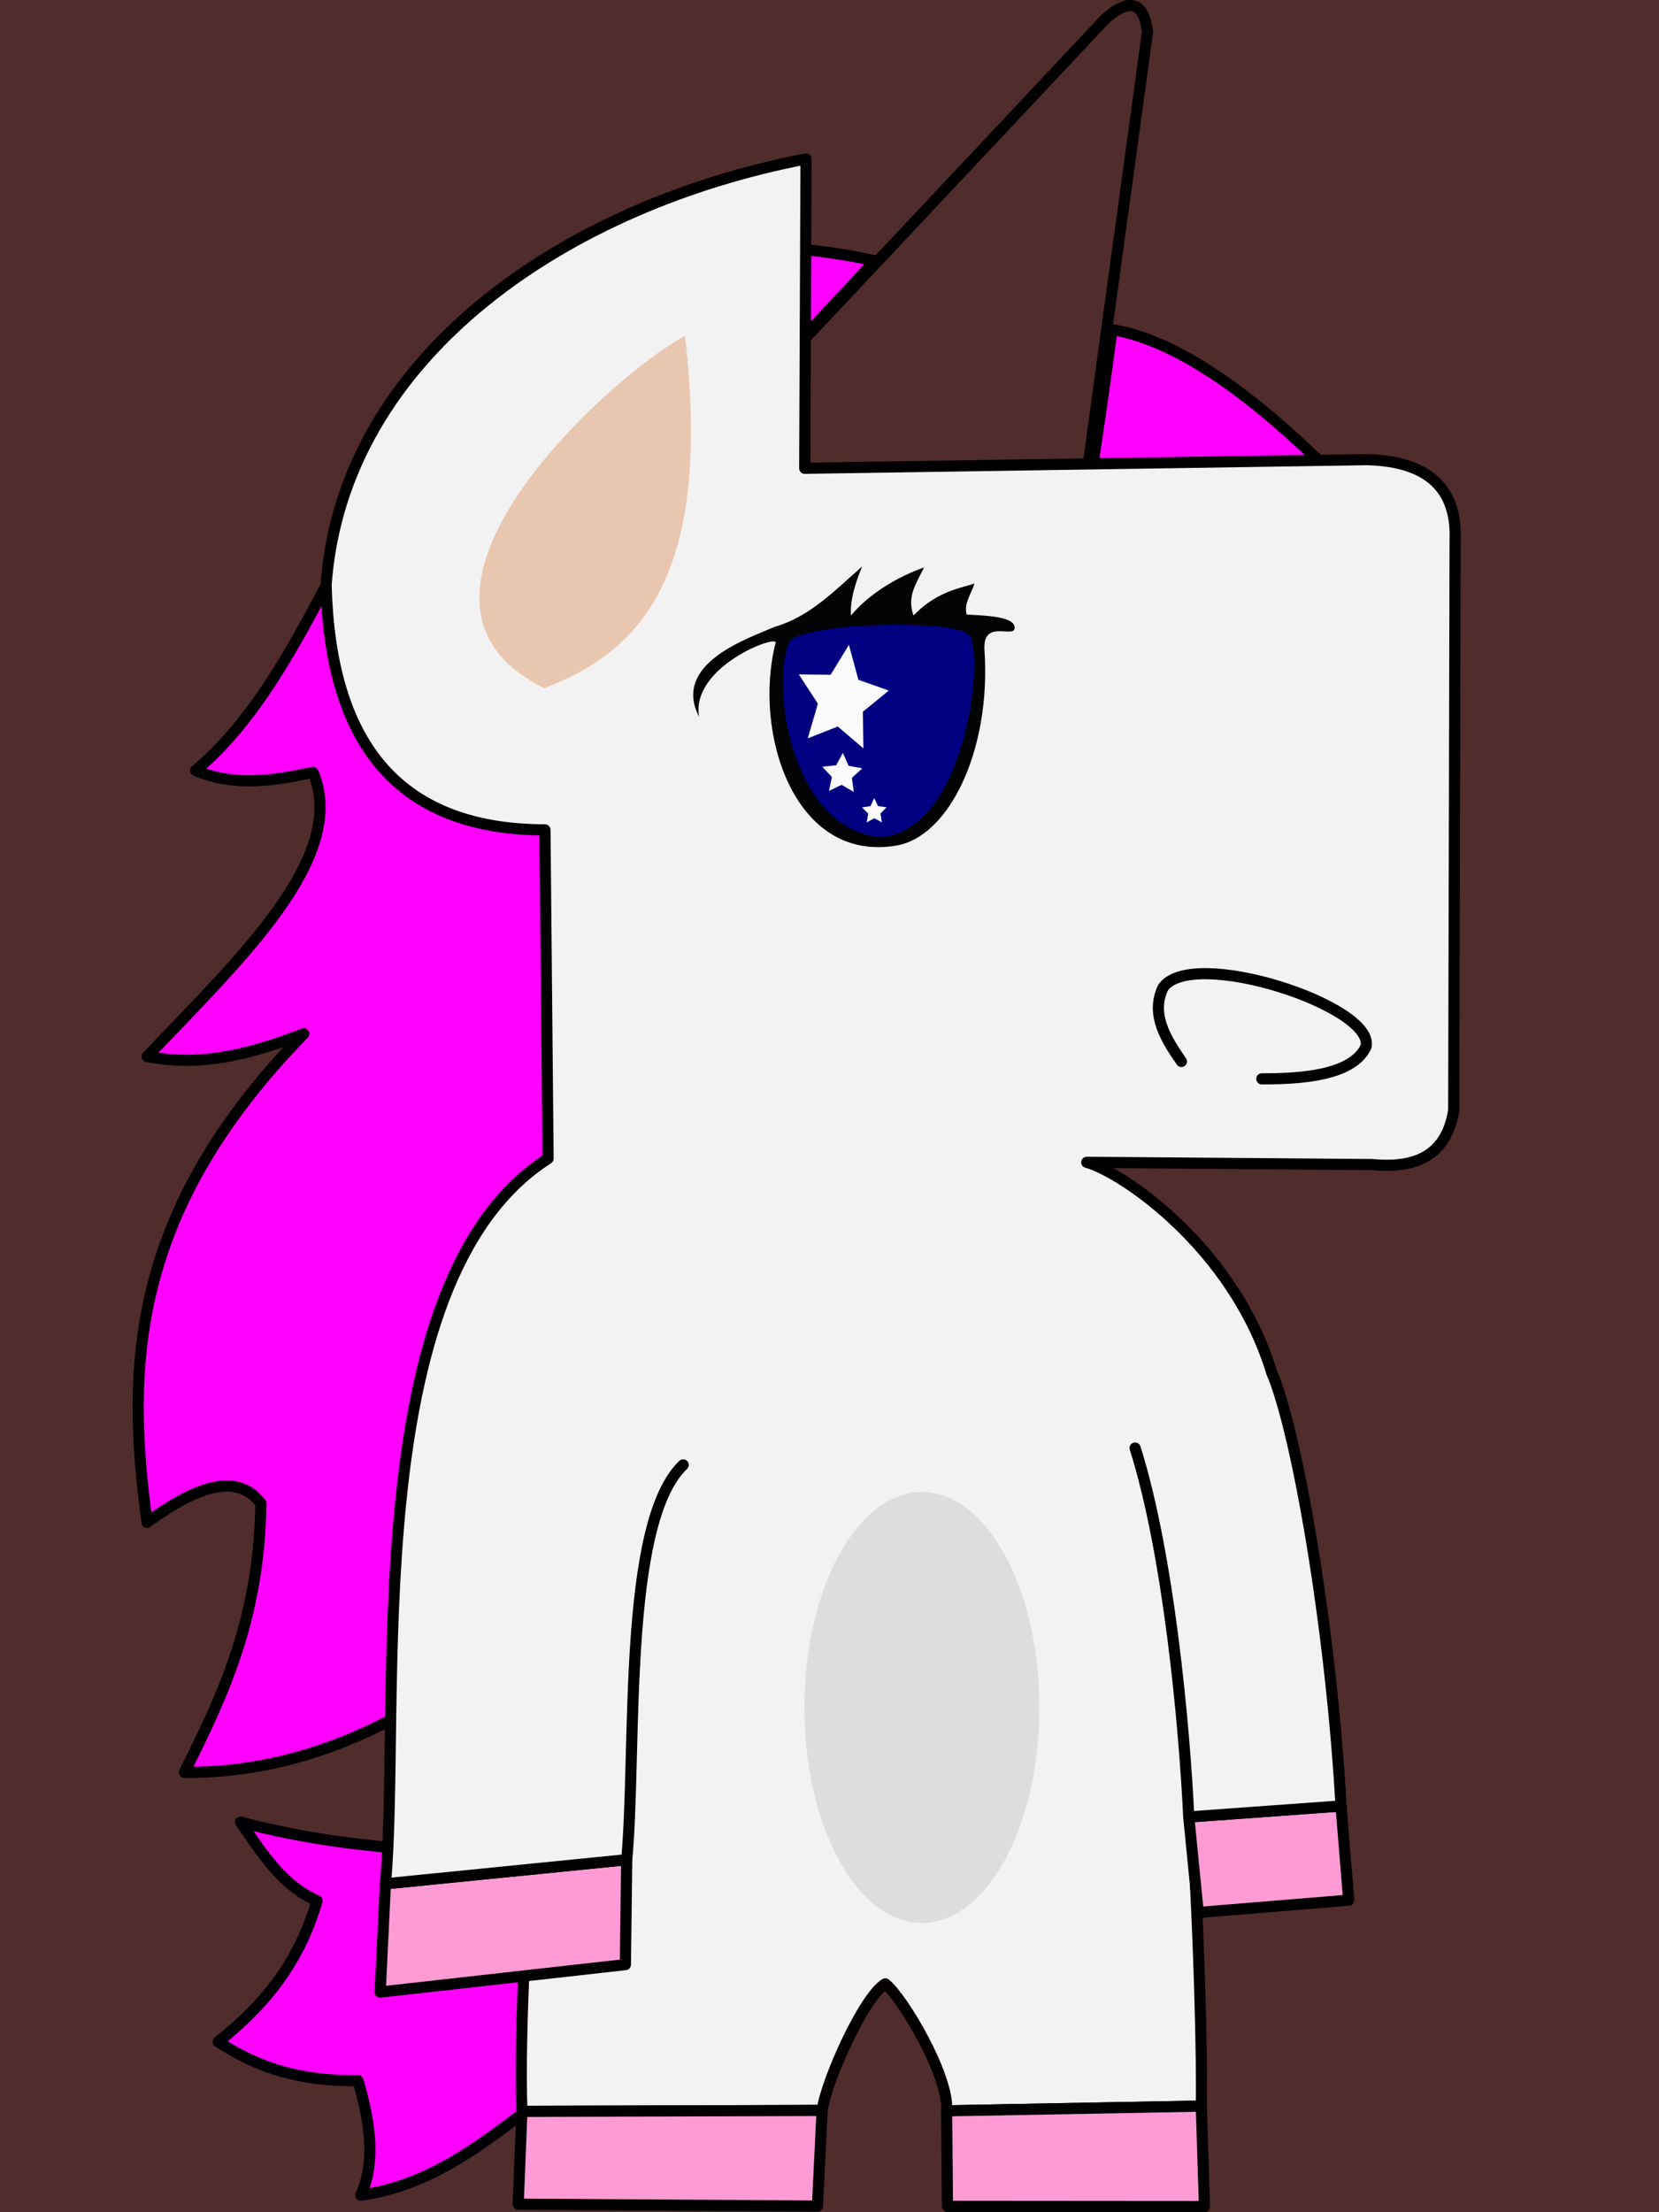 <?xml version="1.0" encoding="UTF-8" standalone="no"?>
<!-- Created with Inkscape (http://www.inkscape.org/) -->

<svg
   xmlns:dc="http://purl.org/dc/elements/1.1/"
   xmlns:cc="http://creativecommons.org/ns#"
   xmlns:rdf="http://www.w3.org/1999/02/22-rdf-syntax-ns#"
   xmlns:svg="http://www.w3.org/2000/svg"
   xmlns="http://www.w3.org/2000/svg"
   xmlns:sodipodi="http://sodipodi.sourceforge.net/DTD/sodipodi-0.dtd"
   xmlns:inkscape="http://www.inkscape.org/namespaces/inkscape"
   width="750"
   height="1000"
   viewBox="0 0 198.438 264.583"
   version="1.1"
   id="svg922"
   inkscape:version="0.92.2 (5c3e80d, 2017-08-06)"
   sodipodi:docname="licorne-normale.svg">
  <rect x="0" y="0" width="198.438" height="264.583" fill="#333333" stroke="none"/>
  <defs
     id="defs916" />
  <sodipodi:namedview
     id="base"
     pagecolor="#ffffff"
     bordercolor="#666666"
     borderopacity="1.0"
     inkscape:pageopacity="0.0"
     inkscape:pageshadow="2"
     inkscape:zoom="1.6151782"
     inkscape:cx="329.05419"
     inkscape:cy="317.91425"
     inkscape:document-units="px"
     inkscape:current-layer="layer1"
     showgrid="false"
     units="px"
     inkscape:pagecheckerboard="true"
     inkscape:showpageshadow="false"
     inkscape:window-width="1920"
     inkscape:window-height="1017"
     inkscape:window-x="1042"
     inkscape:window-y="-8"
     inkscape:window-maximized="1"
     showguides="false" />
  <g
     inkscape:label="Calque 1"
     inkscape:groupmode="layer"
     id="layer1"
     transform="translate(0,-32.417)">
    <rect
       style="fill:#ff0002;fill-opacity:0.147;stroke:none;stroke-width:1.322;stroke-linecap:round;stroke-linejoin:round;stroke-miterlimit:4;stroke-dasharray:none;stroke-opacity:1;paint-order:stroke fill markers"
       id="rect886"
       width="198.438"
       height="264.583"
       x="-2.8421709e-014"
       y="32.417" />
    <path
       style="fill:#ff00ff;fill-opacity:1;stroke:#000000;stroke-width:1.334;stroke-linecap:round;stroke-linejoin:round;stroke-miterlimit:4;stroke-dasharray:none;stroke-opacity:1"
       d="m 160.894,90.606 c -5.109,-5.108 -17.124,-17.075 -27.891,-18.767 0,0 -0.873,6.968 -2.398,16.814 -0.436,2.813 -53.482,2.876 -49.087,-1.084 6.447,-5.809 23.124,-23.951 23.124,-23.951 -3.792,-0.897 -7.72,-1.267 -7.72,-1.267 -51.804,-5.435 -51.251,43.558 -73.528,62.219 4.684,1.982 9.368,1.212 14.052,0.227 4.231,10.101 -8.57,22.125 -19.851,33.977 4.263,0.772 9.191,0.98 18.736,-2.718 -20.762,21.306 -21.291,39.912 -18.736,58.44 6.009,-4.428 10.862,-5.975 13.606,-2.265 -0.178,13.83 -4.601,23.063 -9.145,32.165 57.838,0.432 91.741,-101.354 138.838,-153.789 z"
       id="path832-7"
       inkscape:connector-curvature="0"
       sodipodi:nodetypes="cssssccccccccc" />
    <path
       style="fill:#ff00ff;fill-opacity:1;stroke:#000004;stroke-width:1.334;stroke-linecap:round;stroke-linejoin:round;stroke-miterlimit:4;stroke-dasharray:none;stroke-opacity:1"
       d="m 69.478,254.313 c -13.12,-0.825 -24.525,0.249 -40.705,-3.964 2.551,3.638 4.877,7.506 9.145,9.4 -2.214,7.729 -6.652,12.748 -11.821,16.875 4.062,2.612 8.836,4.724 16.728,4.643 1.435,4.935 2.147,9.669 0.335,13.704 9.7,-1.397 16.128,-7.593 23.308,-12.685 z"
       id="path842-4"
       inkscape:connector-curvature="0"
       sodipodi:nodetypes="cccccccc" />
    <path
       style="fill:#f2f2f2;fill-opacity:1;stroke:#040000;stroke-width:1.334;stroke-linecap:round;stroke-linejoin:round;stroke-miterlimit:4;stroke-dasharray:none;stroke-opacity:1"
       d="m 68.449,205.131 c -2.456,13.324 -6.705,61.378 -6.023,79.809 l 35.91,-0.113 c 0.495,-3.583 5.033,-13.689 7.561,-15.136 2.039,1.608 7.636,10.987 7.332,15.184 l 30.463,-0.566 c 0.23,-9.932 -1.251,-64.313 -8.318,-87.622"
       id="path828-1"
       inkscape:connector-curvature="0"
       sodipodi:nodetypes="ccccccc" />
    <path
       style="fill:none;stroke:#000000;stroke-width:1.334;stroke-linecap:round;stroke-linejoin:round;stroke-miterlimit:4;stroke-dasharray:none;stroke-opacity:1"
       d="M 87.965,81.759 132.239,34.645 c 2.128,-1.896 4.488,-2.79 5.018,1.586 l -8.922,65.122 C 111.09,100.928 92.056,103.385 87.965,81.759 Z"
       id="path830-1"
       inkscape:connector-curvature="0"
       sodipodi:nodetypes="ccccc" />
    <ellipse
       style="fill:#dddddd;fill-opacity:1;stroke:none;stroke-width:0;stroke-linecap:round;stroke-linejoin:round;stroke-miterlimit:4;stroke-dasharray:none;stroke-opacity:1;paint-order:stroke fill markers"
       id="path852-8"
       cx="110.27"
       cy="236.636"
       rx="14.052"
       ry="25.766" />
    <path
       style="fill:#ff9bd4;fill-opacity:1;stroke:#000000;stroke-width:1.334;stroke-linecap:round;stroke-linejoin:round;stroke-miterlimit:4;stroke-dasharray:none;stroke-opacity:1"
       d="m 46.101,257.722 -0.626,12.948 29.33,-3.284 0.158,-12.546 z"
       id="path854-9"
       inkscape:connector-curvature="0" />
    <path
       style="fill:#ff9bd4;fill-opacity:1;stroke:#000000;stroke-width:1.334;stroke-linecap:round;stroke-linejoin:round;stroke-miterlimit:4;stroke-dasharray:none;stroke-opacity:1"
       d="m 142.192,249.73 1.13,11.427 18,-1.478 -0.915,-11.266 z"
       id="path856-3"
       inkscape:connector-curvature="0"
       sodipodi:nodetypes="ccccc" />
    <path
       style="fill:#ff9bd4;fill-opacity:1;stroke:#000000;stroke-width:1.334;stroke-linecap:round;stroke-linejoin:round;stroke-miterlimit:4;stroke-dasharray:none;stroke-opacity:1"
       d="m 113.23,284.874 0.099,11.43 30.742,0.024 -0.378,-12.02 z"
       id="path858-0"
       inkscape:connector-curvature="0"
       sodipodi:nodetypes="ccccc" />
    <path
       style="fill:#ff9bd4;fill-opacity:1;stroke:#000000;stroke-width:1.334;stroke-linecap:round;stroke-linejoin:round;stroke-miterlimit:4;stroke-dasharray:none;stroke-opacity:1"
       d="m 62.427,284.94 -0.446,11.099 35.798,0.227 0.558,-11.439 z"
       id="path860-9"
       inkscape:connector-curvature="0" />
    <path
       style="fill:#f2f2f2;fill-opacity:1;stroke:#000000;stroke-width:1.334;stroke-linecap:round;stroke-linejoin:round;stroke-miterlimit:4;stroke-dasharray:none;stroke-opacity:1"
       d="m 81.718,207.621 c -7.327,6.991 -5.544,34.382 -6.755,47.218 l -28.862,2.883 c 1.948,-21.202 -3.502,-72.04 19.455,-86.742 l -0.372,-39.31 C 47.185,131.637 39.47,120.803 39.004,102.359 41.006,74.837 67.994,56.861 96.413,51.426 L 96.255,88.425 163.482,87.391 c 6.354,0.149 10.841,2.653 10.569,9.622 l -0.166,68.189 c -0.987,6.22 -5.637,6.881 -9.821,6.499 l -34.073,-0.27 c 3.987,1.066 17.52,9.984 22.137,25.178 2.913,6.762 7.041,29.919 8.28,51.804 l -18.215,1.317 c -0.544,-11.31 -2.435,-31.519 -6.417,-44.124"
       id="path826-9"
       inkscape:connector-curvature="0"
       sodipodi:nodetypes="ccccccccccccccccc" />
    <path
       style="fill:none;stroke:#000000;stroke-width:1.334;stroke-linecap:round;stroke-linejoin:round;stroke-miterlimit:4;stroke-dasharray:none;stroke-opacity:1"
       d="m 141.311,159.367 c -1.961,-2.823 -3.657,-5.671 -2.208,-8.809 3.418,-4.988 25.432,2.202 24.288,7.047 -1.63,3.507 -7.951,3.844 -12.46,3.844"
       id="path850-8"
       inkscape:connector-curvature="0"
       sodipodi:nodetypes="cccc" />
    <path
       style="fill:#000000;fill-opacity:0.982;stroke:none;stroke-width:0.267px;stroke-linecap:butt;stroke-linejoin:miter;stroke-opacity:1"
       d="m 83.617,118.149 c -3.288,-6.4 5.902,-9.378 9.033,-10.759 4.232,-1.207 7.246,-4.396 10.477,-7.229 -0.922,2.199 -1.461,4.204 -1.333,5.87 2.174,-2.642 5.717,-4.702 8.739,-5.744 -1.028,2.044 -2.053,3.497 -1.267,5.744 2.573,-2.638 4.925,-3.134 7.295,-3.812 -0.381,1.233 -1.296,2.346 -0.938,3.699 2.534,0.128 5.759,0.257 5.742,1.58 0.013,1.356 -3.866,-1.143 -3.608,2.663 0.811,11.956 -4.219,22.267 -10.474,23.371 -12.333,2.177 -17.248,-13.582 -14.51,-24.225 0.278,-1.079 -10.193,2.856 -9.156,8.843"
       id="path846-9"
       inkscape:connector-curvature="0"
       sodipodi:nodetypes="cccccccccsssc" />
    <path
       style="fill:#000080;fill-opacity:1;stroke:none;stroke-width:0.267px;stroke-linecap:butt;stroke-linejoin:miter;stroke-opacity:1"
       d="m 94.4,109.207 c -2.277,5.354 0.326,22.363 10.878,23.344 10.427,-0.8 12.552,-22.247 10.59,-24.25 -2.132,-1.917 -20.116,-1.374 -21.468,0.906 z"
       id="path848-6"
       inkscape:connector-curvature="0"
       sodipodi:nodetypes="cccc" />
    <path
       style="fill:#e9c6af;fill-opacity:1;stroke:none;stroke-width:0.267px;stroke-linecap:butt;stroke-linejoin:miter;stroke-opacity:1"
       d="M 81.943,72.586 C 73.11,77.249 43.413,104.078 65.103,114.717 76.53,110.355 85.245,101.477 81.943,72.586 Z"
       id="path844-9"
       inkscape:connector-curvature="0"
       sodipodi:nodetypes="ccc" />
    <path
       sodipodi:type="star"
       style="fill:#ffffff;fill-opacity:0.982;stroke:none;stroke-width:1.323;stroke-linecap:round;stroke-linejoin:round;stroke-miterlimit:4;stroke-dasharray:none;stroke-opacity:1;paint-order:stroke fill markers"
       id="path880"
       sodipodi:sides="5"
       sodipodi:cx="87.598335"
       sodipodi:cy="114.32056"
       sodipodi:r1="4.5959363"
       sodipodi:r2="2.2979681"
       sodipodi:arg1="1.0974403"
       sodipodi:arg2="1.7257588"
       inkscape:flatsided="false"
       inkscape:rounded="0"
       inkscape:randomized="0"
       d="m 89.694,118.411 -2.45,-1.82 -2.888,0.986 0.974,-2.892 -1.831,-2.442 3.052,0.033 1.757,-2.496 0.912,2.913 2.916,0.9 -2.488,1.767 z"
       inkscape:transform-center-x="-0.27291478"
       inkscape:transform-center-y="-0.31771918"
       transform="matrix(1.246,0,0,1.434,-8.492,-47.882)" />
    <path
       sodipodi:type="star"
       style="fill:#ffffff;fill-opacity:0.982;stroke:none;stroke-width:1.323;stroke-linecap:round;stroke-linejoin:round;stroke-miterlimit:4;stroke-dasharray:none;stroke-opacity:1;paint-order:stroke fill markers"
       id="path882"
       sodipodi:sides="5"
       sodipodi:cx="298.74066"
       sodipodi:cy="-141.01347"
       sodipodi:r1="2.5180888"
       sodipodi:r2="1.2590445"
       sodipodi:arg1="0.98279372"
       sodipodi:arg2="1.6111123"
       inkscape:flatsided="false"
       inkscape:rounded="0"
       inkscape:randomized="0"
       d="m 300.137,-138.918 -1.448,-0.837 -1.51,0.718 0.349,-1.635 -1.149,-1.215 1.663,-0.174 0.8,-1.468 0.679,1.528 1.644,0.307 -1.243,1.118 z"
       inkscape:transform-center-x="-0.031363723"
       inkscape:transform-center-y="-0.21043197"
       transform="matrix(1,0,0,1.016,-198.022,268.274)" />
    <path
       sodipodi:type="star"
       style="fill:#ffffff;fill-opacity:0.982;stroke:none;stroke-width:1.323;stroke-linecap:round;stroke-linejoin:round;stroke-miterlimit:4;stroke-dasharray:none;stroke-opacity:1;paint-order:stroke fill markers"
       id="path884"
       sodipodi:sides="5"
       sodipodi:cx="91.589149"
       sodipodi:cy="128.28841"
       sodipodi:r1="1.8558352"
       sodipodi:r2="0.9279176"
       sodipodi:arg1="0.93804749"
       sodipodi:arg2="1.566366"
       inkscape:flatsided="false"
       inkscape:rounded="0"
       inkscape:randomized="0"
       d="m 92.687,129.785 -1.093,-0.569 -1.088,0.578 0.203,-1.216 -0.886,-0.856 1.219,-0.183 0.541,-1.108 0.55,1.103 1.22,0.172 -0.879,0.864 z"
       inkscape:transform-center-x="0.0021095922"
       inkscape:transform-center-y="-0.14886144"
       transform="matrix(0.831,0,0,0.865,28.465,18.507)" />
  </g>
</svg>
